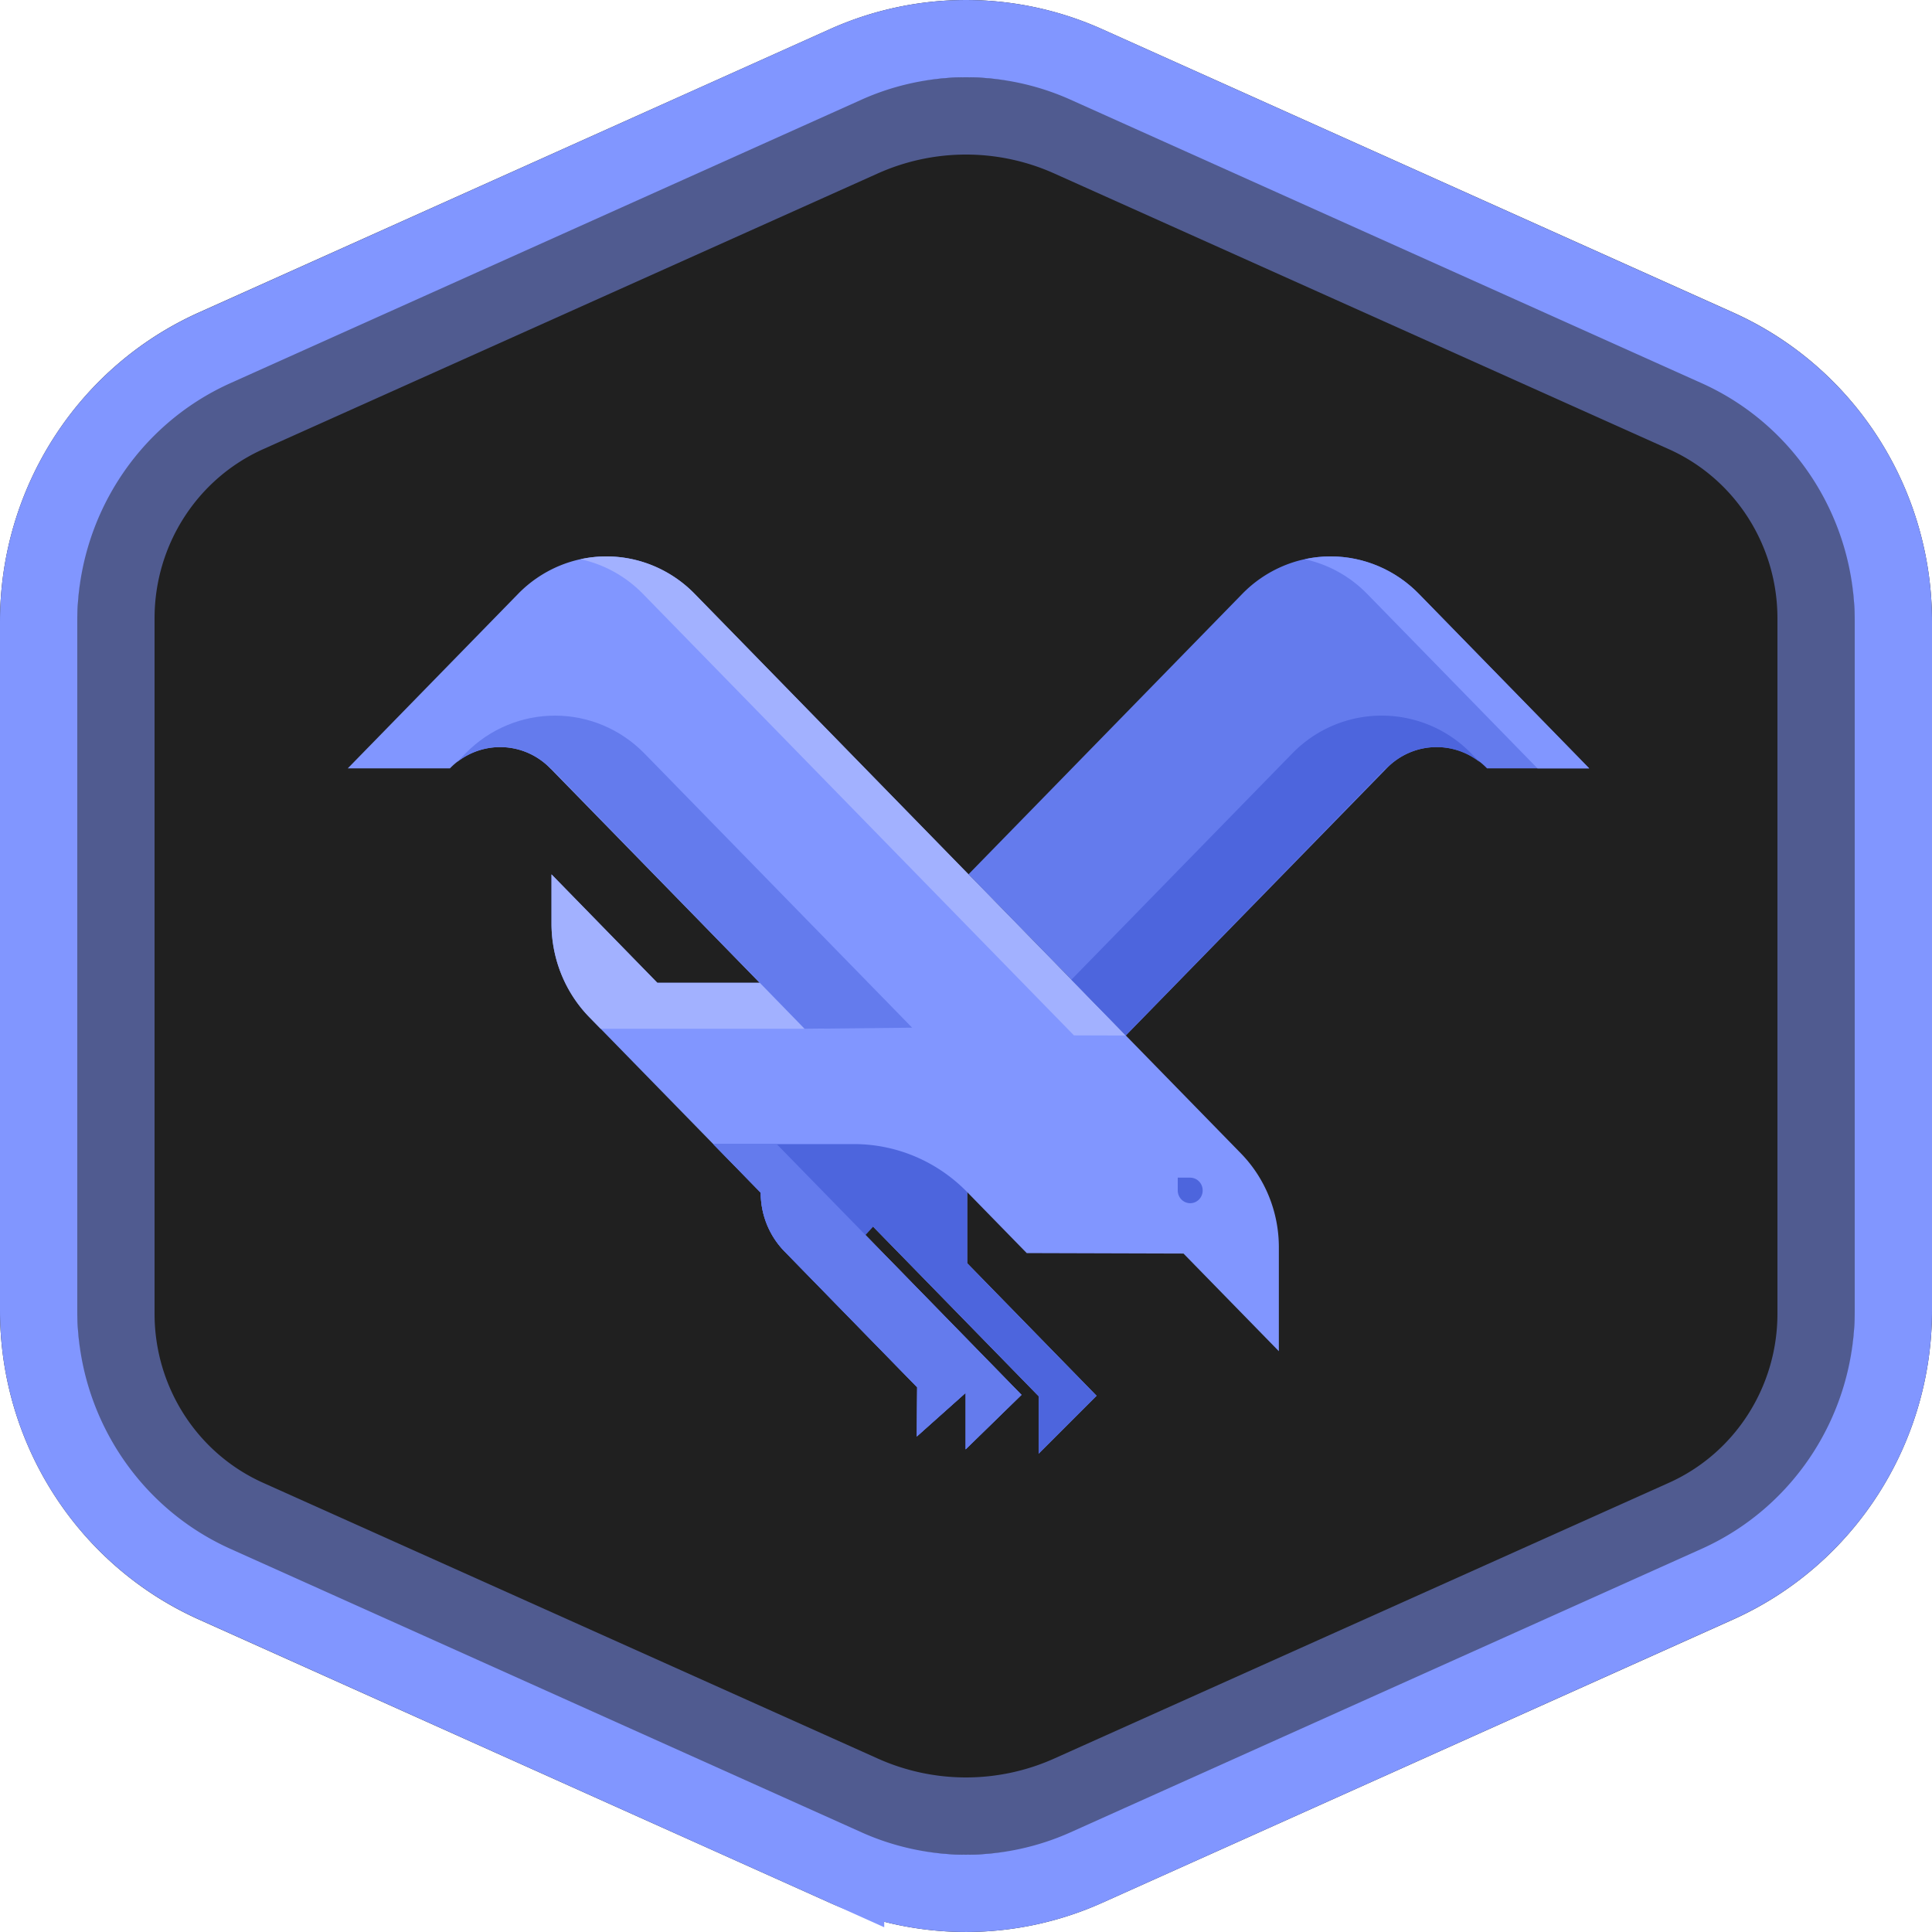 <svg xmlns="http://www.w3.org/2000/svg" width="250" height="250" fill="none" role="img" aria-labelledby="urql-title"><title id="urql-title">URQL</title><g clip-path="url(#A)"><path fill-rule="evenodd" d="M142.615 3.776l81.655 36.664C239.917 47.466 250 63.133 250 80.422v89.156c0 17.288-10.083 32.956-25.73 39.982l-81.655 36.664a43.01 43.01 0 0 1-35.23 0L25.73 209.56C10.083 202.534 0 186.867 0 169.579V80.421c0-17.288 10.083-32.955 25.73-39.981l81.655-36.664C112.93 1.287 118.931 0 125 0s12.07 1.287 17.615 3.776z" fill="#202020"/><g stroke="#8196ff" stroke-width="10"><path class="inner-ring" opacity=".5" d="M138.468 17.886A32.9 32.9 0 0 0 125 15c-4.639 0-9.227.983-13.469 2.886L32 53.564C21.664 58.2 15 68.567 15 80.009v89.982c0 11.442 6.664 21.808 17 26.445l79.531 35.678A32.9 32.9 0 0 0 125 235a32.89 32.89 0 0 0 13.468-2.886L218 196.436c10.336-4.637 17-15.003 17-26.445V80.009c0-11.442-6.664-21.808-17-26.445l-79.531-35.678h-.001z"/><path class="outer-ring" d="M140.583 8.342a38.02 38.02 0 0 0-31.166 0L27.762 45.021C13.92 51.239 5 65.104 5 80.403v89.194c0 15.299 8.92 29.165 22.762 35.382l81.656 36.679a38.03 38.03 0 0 0 31.166 0l81.655-36.679C236.08 198.762 245 184.896 245 169.597V80.404c0-15.3-8.92-29.165-22.761-35.383L140.583 8.342z"/></g><g fill-rule="evenodd"><path d="M111.994 157.717l22.404 22.949v7.437l7.496-7.492-16.741-17.151v-9.204l7.707 7.895 20.286.06 12.337 12.636v-13.45c0-4.558-1.768-8.93-4.914-12.153l-35.247-36.106-35.428-36.29a16.13 16.13 0 0 0-5.242-3.588 15.83 15.83 0 0 0-12.37 0 16.13 16.13 0 0 0-5.242 3.588L45 99.426h13.223a9.03 9.03 0 0 1 12.987 0l.157.16 26.932 27.588H85.063l-13.696-14.029v6.363c0 4.545 1.762 8.905 4.901 12.121l8.933 9.15 13.236 13.558c0 2.843 1.102 5.571 3.066 7.583l10.468 10.724 6.71 6.873-.051 6.369 6.325-5.647v7.304l7.227-7.049-20.188-20.679" fill="#8196ff"/><path d="M125.32 113.138l35.428-36.29a16.13 16.13 0 0 1 5.242-3.588c1.96-.832 4.062-1.26 6.184-1.26a15.83 15.83 0 0 1 6.185 1.26 16.13 16.13 0 0 1 5.242 3.588l22.041 22.578h-13.223a9.03 9.03 0 0 0-12.987 0l-.157.16-33.593 34.41" fill="#647bed"/><path d="M145.681 133.997l-20.362-20.858-35.428-36.29a16.13 16.13 0 0 0-5.242-3.588C82.689 72.429 80.587 72 78.465 72c-1.134 0-2.254.126-3.347.363 3.061.663 5.868 2.221 8.08 4.485l35.428 36.291 20.342 20.837 6.713.021zm-67.959-.875h28.836l5.807-5.947H85.059l-13.695-14.029v6.363c-.001 4.545 1.762 8.904 4.901 12.121l1.457 1.492z" fill="#a2b1ff"/><path d="M152.4 154.042a1.69 1.69 0 0 0 .122.632c.081.2.2.382.35.536s.327.275.523.358a1.58 1.58 0 0 0 .617.126c.212 0 .422-.043.618-.126s.373-.205.523-.358.269-.336.349-.536.123-.415.123-.632a1.69 1.69 0 0 0-.123-.632c-.081-.2-.199-.382-.349-.535a1.6 1.6 0 0 0-1.14-.485H152.4v1.652z" fill="#4d65dd"/><path d="M83.421 97.529c-6.413-6.569-16.81-6.569-23.222 0l-1.067 1.093c3.601-2.837 8.781-2.575 12.08.804l.061.063h.095l32.748 33.64 13.915-.147-32.926-33.727-1.684-1.725z" fill="#647bed"/><path d="M167.185 97.529a16.14 16.14 0 0 1 23.222 0l1.068 1.093c-3.601-2.837-8.782-2.575-12.08.804l-.062.062h-.095l-33.573 34.489-7.031-7.202L165.5 99.254l1.685-1.725zm-74.891 50.515l6.144 6.294a10.86 10.86 0 0 0 3.066 7.583l10.468 10.723 6.71 6.873-.051 6.369 6.325-5.647v7.305l7.227-7.05-20.188-20.679.99-1.085 21.413 21.937v7.436l7.497-7.493-16.742-17.149v-9.206c-1.921-1.968-4.203-3.53-6.715-4.596s-5.204-1.614-7.924-1.615h-18.22z" fill="#4d65dd"/><path d="M132.183 180.494l-20.188-20.68-11.49-11.77h-8.211l6.144 6.294c0 2.843 1.103 5.57 3.066 7.582l10.469 10.723 6.71 6.874-.052 6.37 6.325-5.649v7.305l7.227-7.05v.001z" fill="#647bed"/><path d="M183.601 76.848c-1.5-1.537-3.281-2.756-5.241-3.588S174.297 72 172.175 72c-1.134 0-2.255.125-3.347.362 3.061.663 5.868 2.221 8.08 4.486l22.041 22.578h6.693l-22.041-22.578z" fill="#8196ff"/></g></g><defs><clipPath id="A"><path fill="#fff" d="M0 0h250v250H0z"/></clipPath></defs></svg>